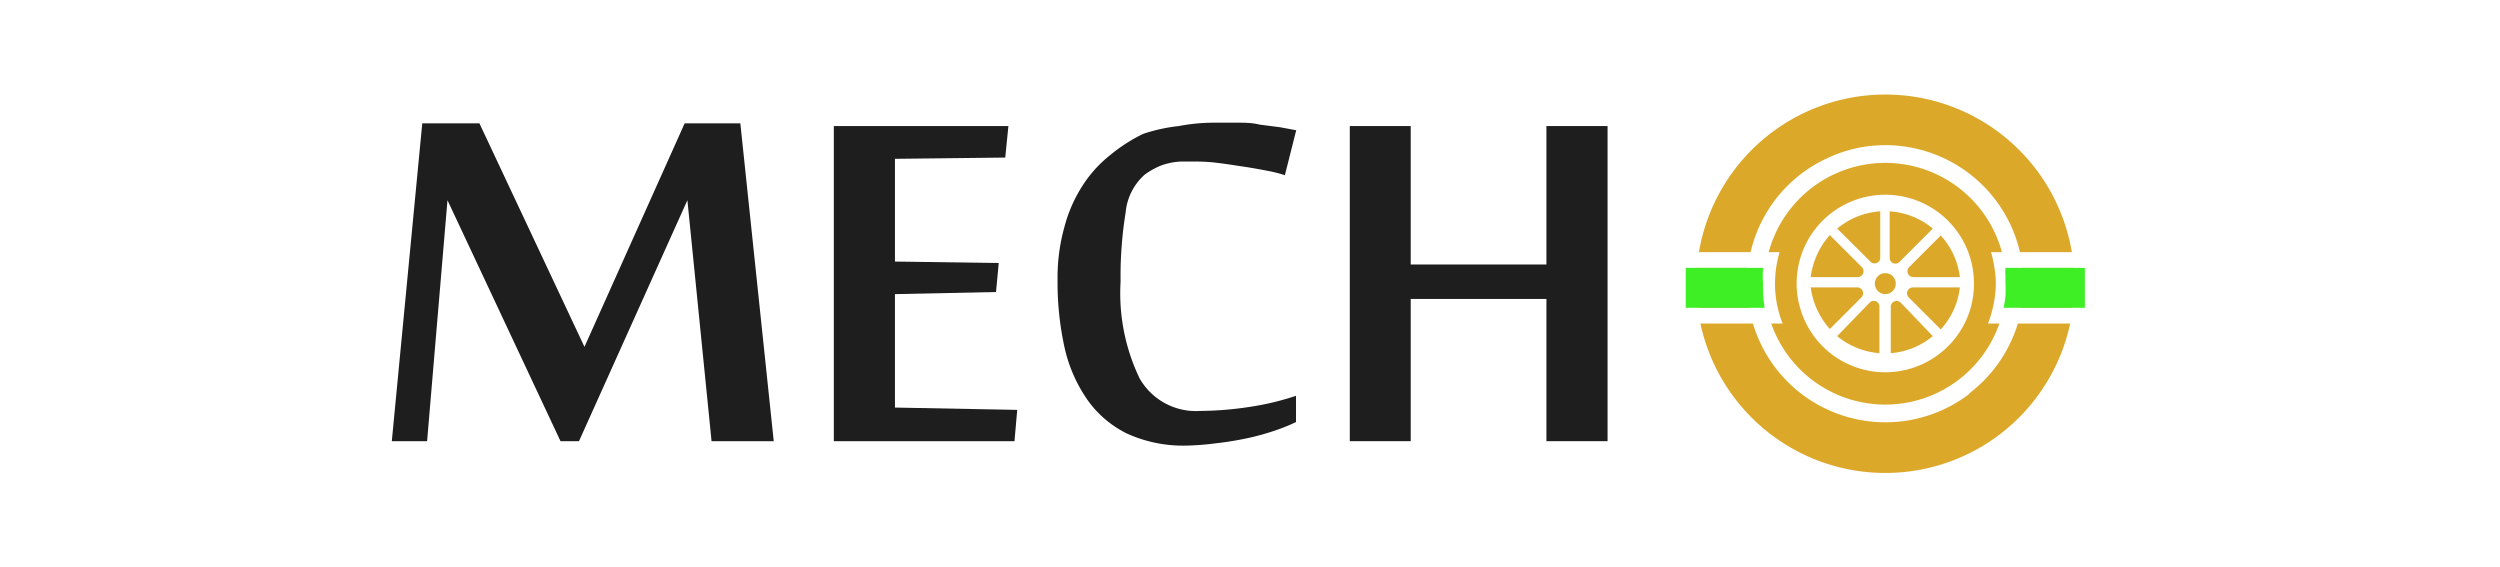 <svg id="Layer_1" data-name="Layer 1" xmlns="http://www.w3.org/2000/svg" viewBox="0 0 119 27"><defs><style>.cls-1{fill:#1e1e1e;}.cls-2{fill:#dba82a;}.cls-3{fill:#3eef25;}</style></defs><title>aArtboard 6</title><path class="cls-1" d="M33.87,21,32.72,9.53,27.56,21h-.88L21.3,9.53,20.33,21H18.65L20.1,5.87h2.72l5,10.64L32.59,5.87h2.65L36.83,21Z"/><path class="cls-1" d="M48.29,21h-8.6V6H48L47.85,7.5l-5.25.06v4.89l4.94.07-.13,1.38L42.6,14V19.4l5.82.11Z"/><path class="cls-1" d="M56.5,21.21a6.46,6.46,0,0,1-2.85-.57A5,5,0,0,1,51.74,19a7,7,0,0,1-1.07-2.47,14.4,14.4,0,0,1-.33-3.21,8.92,8.92,0,0,1,.33-2.53,6.77,6.77,0,0,1,.89-2,5.9,5.9,0,0,1,1.3-1.42,7.72,7.72,0,0,1,1.56-1A8.07,8.07,0,0,1,56.11,6a9,9,0,0,1,1.68-.16l1.07,0c.37,0,.74,0,1.09.09l1,.13.75.14-.54,2.14a6.12,6.12,0,0,0-.83-.21c-.36-.07-.74-.14-1.15-.2S58.36,7.8,58,7.76a7.85,7.85,0,0,0-1-.07c-.3,0-.56,0-.79,0a3,3,0,0,0-.62.09A2.52,2.52,0,0,0,55,8a3.33,3.33,0,0,0-.52.32,2.74,2.74,0,0,0-.9,1.8,18.87,18.87,0,0,0-.24,3.29,9.36,9.36,0,0,0,.9,4.59,3.08,3.08,0,0,0,2.89,1.56,16,16,0,0,0,2.34-.19,12.92,12.92,0,0,0,2.22-.53v1.25a9.37,9.37,0,0,1-1.2.47,11.61,11.61,0,0,1-1.32.34c-.45.09-.91.16-1.37.21A12.31,12.31,0,0,1,56.5,21.21Z"/><path class="cls-1" d="M73.61,21V14.23H67.15V21h-2.9V6h2.9v6.59h6.46V6h2.91V21Z"/><path class="cls-2" d="M94.94,12.78a5.25,5.25,0,0,0-10.4,0,5.81,5.81,0,0,0-.05.72,5,5,0,0,0,.12,1.1,5.25,5.25,0,0,0,10.26,0A5,5,0,0,0,95,13.5,4.36,4.36,0,0,0,94.94,12.78Zm-5.2,4.94a4.21,4.21,0,0,1-4.07-3.12,4,4,0,0,1-.15-1.1,4.37,4.37,0,0,1,.06-.72,4.22,4.22,0,0,1,8.32,0,4.37,4.37,0,0,1,.06.72,4.42,4.42,0,0,1-.14,1.1A4.23,4.23,0,0,1,89.74,17.72Z"/><path class="cls-2" d="M94.64,14.49a5.08,5.08,0,0,0,.06-1.64L94.57,12h.72a5.75,5.75,0,0,0-11.1,0h.6l-.13.85a5.08,5.08,0,0,0,.06,1.64l.2.91h-.61a5.75,5.75,0,0,0,10.86,0h-.73Zm-.43.22a4.63,4.63,0,0,1-8.93,0,4.47,4.47,0,0,1-.16-1.21,4.15,4.15,0,0,1,.07-.79,4.62,4.62,0,0,1,9.11,0,5.16,5.16,0,0,1,.06.79A4.89,4.89,0,0,1,94.21,14.71Zm1.16-.06h0a5.07,5.07,0,0,0,.09-.54A5.07,5.07,0,0,1,95.37,14.65Zm.07-1.9h0c0,.12,0,.24,0,.37C95.47,13,95.46,12.87,95.44,12.75Z"/><path class="cls-2" d="M89.74,4.5A9,9,0,0,0,80.87,12h2.46A6.54,6.54,0,0,1,87,7.52a6.43,6.43,0,0,1,2.74-.61A6.58,6.58,0,0,1,96.15,12h2.47A9,9,0,0,0,89.74,4.5Zm9,8.25H96.28a6.3,6.3,0,0,1,0,.75,7.23,7.23,0,0,1-.1,1.15h2.44a8.77,8.77,0,0,0,.07-1.15Q98.74,13.13,98.71,12.75Zm-5,6A6.58,6.58,0,0,1,83.44,15.4h-2.5a9,9,0,0,0,17.6,0H96.05A6.58,6.58,0,0,1,93.73,18.73ZM83.16,13.5a6.17,6.17,0,0,1,0-.75H80.77q0,.38,0,.75a10.92,10.92,0,0,0,.07,1.15h2.45A6.23,6.23,0,0,1,83.16,13.5Z"/><path class="cls-2" d="M89.5,10.06v2.21a.27.27,0,0,1-.46.19l-1.59-1.58A3.59,3.59,0,0,1,89.5,10.06Z"/><path class="cls-2" d="M92,10.88l-1.58,1.58a.27.27,0,0,1-.47-.19V10.06A3.56,3.56,0,0,1,92,10.88Z"/><path class="cls-2" d="M93.29,13.19H91.06a.28.28,0,0,1-.19-.47l1.51-1.51A3.56,3.56,0,0,1,93.29,13.19Z"/><path class="cls-2" d="M88.42,13.19H86.19a3.7,3.7,0,0,1,.91-2l1.51,1.51A.28.28,0,0,1,88.42,13.19Z"/><path class="cls-2" d="M90,16.81V14.6a.28.28,0,0,1,.47-.2L92,16A3.56,3.56,0,0,1,90,16.81Z"/><path class="cls-2" d="M87.45,16,89,14.4a.27.27,0,0,1,.46.2v2.21A3.59,3.59,0,0,1,87.45,16Z"/><path class="cls-2" d="M86.19,13.68h2.23a.28.28,0,0,1,.19.47L87.1,15.66A3.7,3.7,0,0,1,86.19,13.68Z"/><path class="cls-2" d="M91.06,13.68h2.23a3.56,3.56,0,0,1-.91,2l-1.51-1.51A.28.28,0,0,1,91.06,13.68Z"/><path class="cls-3" d="M99.24,12.75v1.9H95.37a5.07,5.07,0,0,0,.09-.54,6.08,6.08,0,0,0,0-.61c0-.13,0-.26,0-.38s0-.25,0-.37Z"/><path class="cls-3" d="M84,14.65H80.24v-1.9h3.68a6,6,0,0,0,0,.75A5.47,5.47,0,0,0,84,14.65Z"/><circle class="cls-2" cx="89.74" cy="13.5" r="0.5"/></svg>